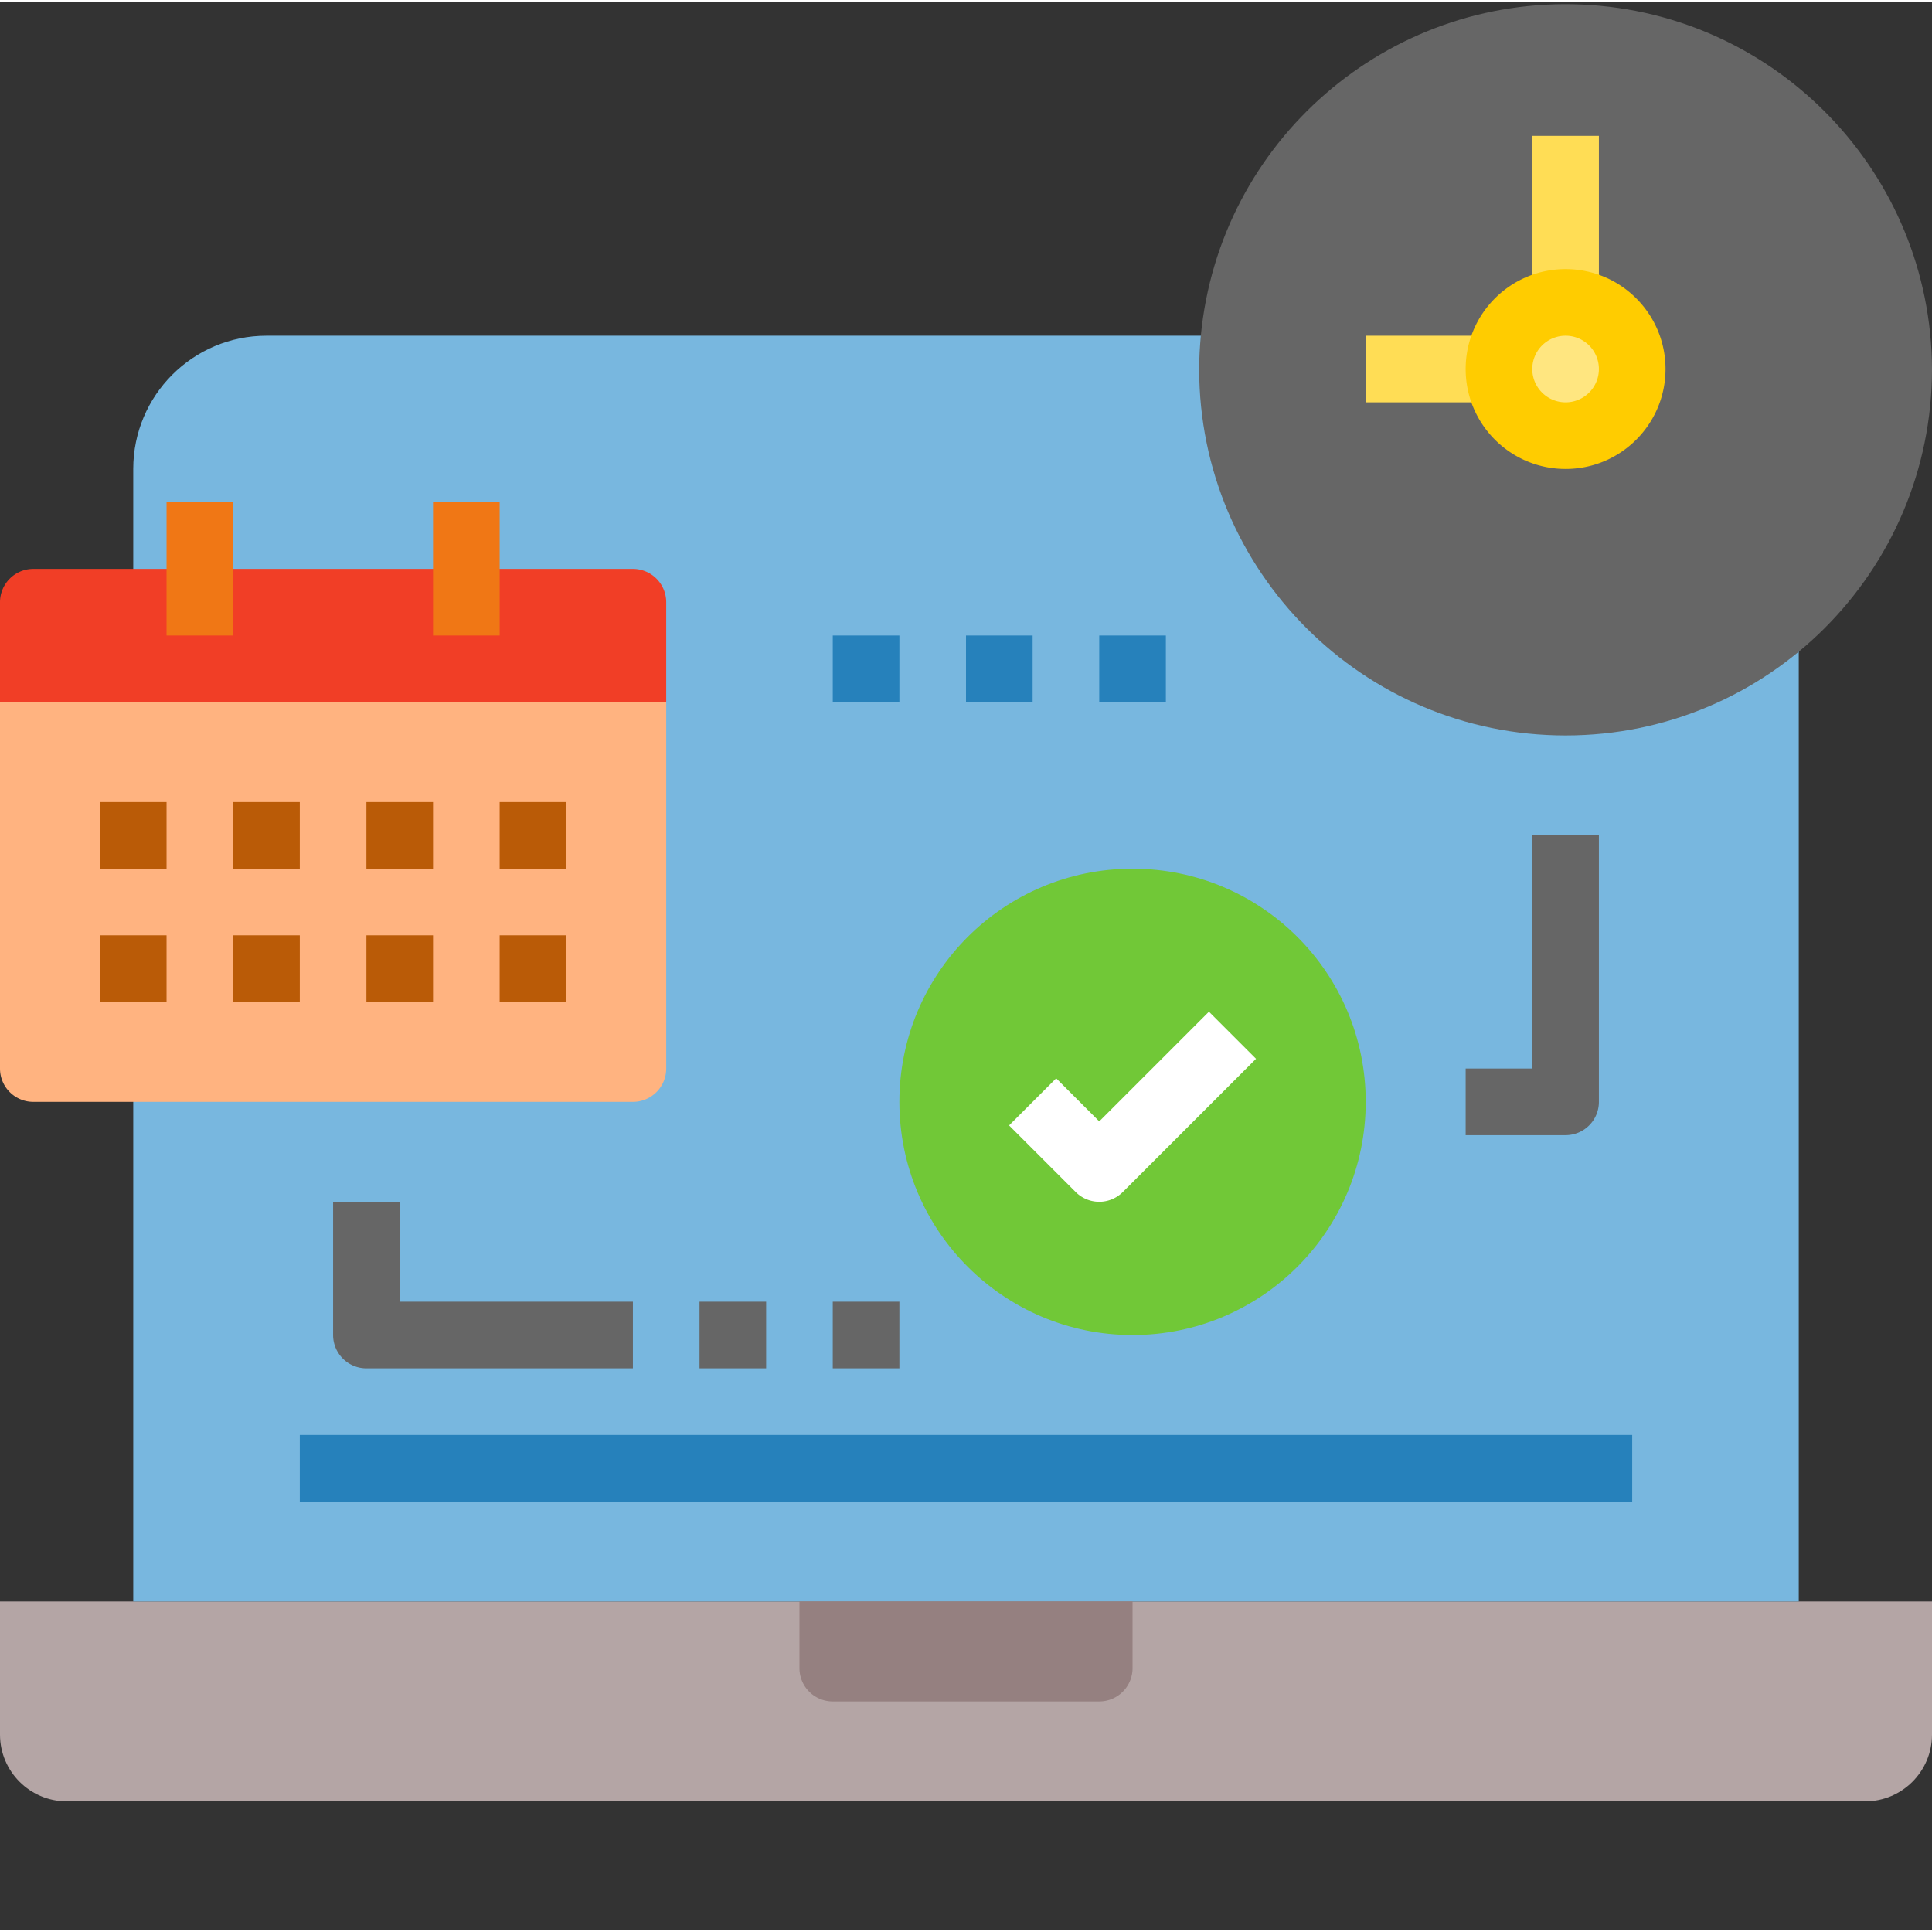 <svg xmlns="http://www.w3.org/2000/svg" xml:space="preserve" width="512" height="512" style="enable-background:new 0 0 512 512" viewBox="0 0 464 463"><rect x="0" y="0" width="464" height="463" fill="#333333" stroke="none"/><path fill="#ACABB1" d="M432 384.129H0v32c.027 8.824 7.176 15.973 16 16h432c8.824-.027 15.973-7.176 16-16v-32zm0 0" data-original="#acabb1" style="fill:#b4a5a5"/><path fill="#78B9EB" d="M400 80.129H64c-17.672 0-32 14.324-32 32v272h400v-272c0-17.676-14.328-32-32-32zm0 0" data-original="#78b9eb" style="fill:#78b7df"/><path fill="#FFA733" d="M464 88.129c0 48.598-39.398 88-88 88s-88-39.402-88-88c0-2.723.16-5.363.398-8 4.465-46.688 44.758-81.672 91.606-79.54C426.855 2.728 463.8 41.228 464 88.13zm0 0" data-original="#ffa733" style="fill:#666"/><path fill="#FF5023" d="M389.84 80.129c-4.027-6.945-12.582-9.832-19.992-6.742-7.41 3.086-11.387 11.187-9.293 18.941 2.09 7.75 9.605 12.75 17.562 11.688 7.957-1.063 13.899-7.86 13.883-15.887a15.978 15.978 0 0 0-2.16-8zm0 0" data-original="#ff5023" style="fill:#ffe680"/><path fill="#FFA733" d="M32 168.129H0v88a8 8 0 0 0 8 8h144a8 8 0 0 0 8-8v-88zm0 0" data-original="#ffa733" style="fill:#ffb380"/><path fill="#FF5023" d="M152 136.129H8a8 8 0 0 0-8 8v24h160v-24a8 8 0 0 0-8-8zm0 0" data-original="#ff5023" style="fill:#f13e26"/><path fill="#FFD422" d="M328 264.129c0 30.926-25.07 56-56 56s-56-25.074-56-56c0-30.93 25.07-56 56-56s56 25.07 56 56zm0 0" data-original="#ffd422" style="fill:#71c837"/><path fill="#898890" d="M272 384.129v16a8 8 0 0 1-8 8h-64a8 8 0 0 1-8-8v-16zm0 0" data-original="#898890" style="fill:#958080"/><path fill="#FF6243" d="M368 32.129h16v40h-16zm-40 48h32v16h-32zm0 0" data-original="#ff6243" style="fill:#fd5"/><path fill="#FF9811" d="M104 120.129h16v32h-16zm-64 0h16v32H40zm0 0" data-original="#ff9811" style="fill:#f07715"/><path fill="#CC7400" d="M24 192.129h16v16H24zm32 0h16v16H56zm32 0h16v16H88zm32 0h16v16h-16zm-96 32h16v16H24zm32 0h16v16H56zm32 0h16v16H88zm32 0h16v16h-16zm0 0" data-original="#cc7400" style="fill:#ba5b07"/><path fill="#1E81CE" d="M72 344.129h320v16H72zm0 0" data-original="#1e81ce" style="fill:#2681bb"/><path fill="#ED1C24" d="M264 288.129a8.017 8.017 0 0 1-5.656-2.344l-16-16 11.312-11.312L264 268.816l26.344-26.343 11.312 11.312-32 32A8.017 8.017 0 0 1 264 288.13zm0 0" data-original="#ed1c24" style="fill:#fff"/><path fill="#FFA733" d="M152 328.129H88a8 8 0 0 1-8-8v-32h16v24h56zm16-16h16v16h-16zm32 0h16v16h-16zm176-40h-24v-16h16v-56h16v64a8 8 0 0 1-8 8zm0 0" data-original="#ffa733" style="fill:#666"/><path fill="#1E81CE" d="M200 152.129h16v16h-16zm32 0h16v16h-16zm32 0h16v16h-16zm0 0" data-original="#1e81ce" style="fill:#2681bb"/><path fill="#ED1C24" d="M376 112.129c-13.254 0-24-10.746-24-24 0-13.258 10.746-24 24-24s24 10.742 24 24c0 13.254-10.746 24-24 24zm0-32a8 8 0 1 0 0 16 8 8 0 0 0 0-16zm0 0" data-original="#ed1c24" style="fill:#fc0"/></svg>